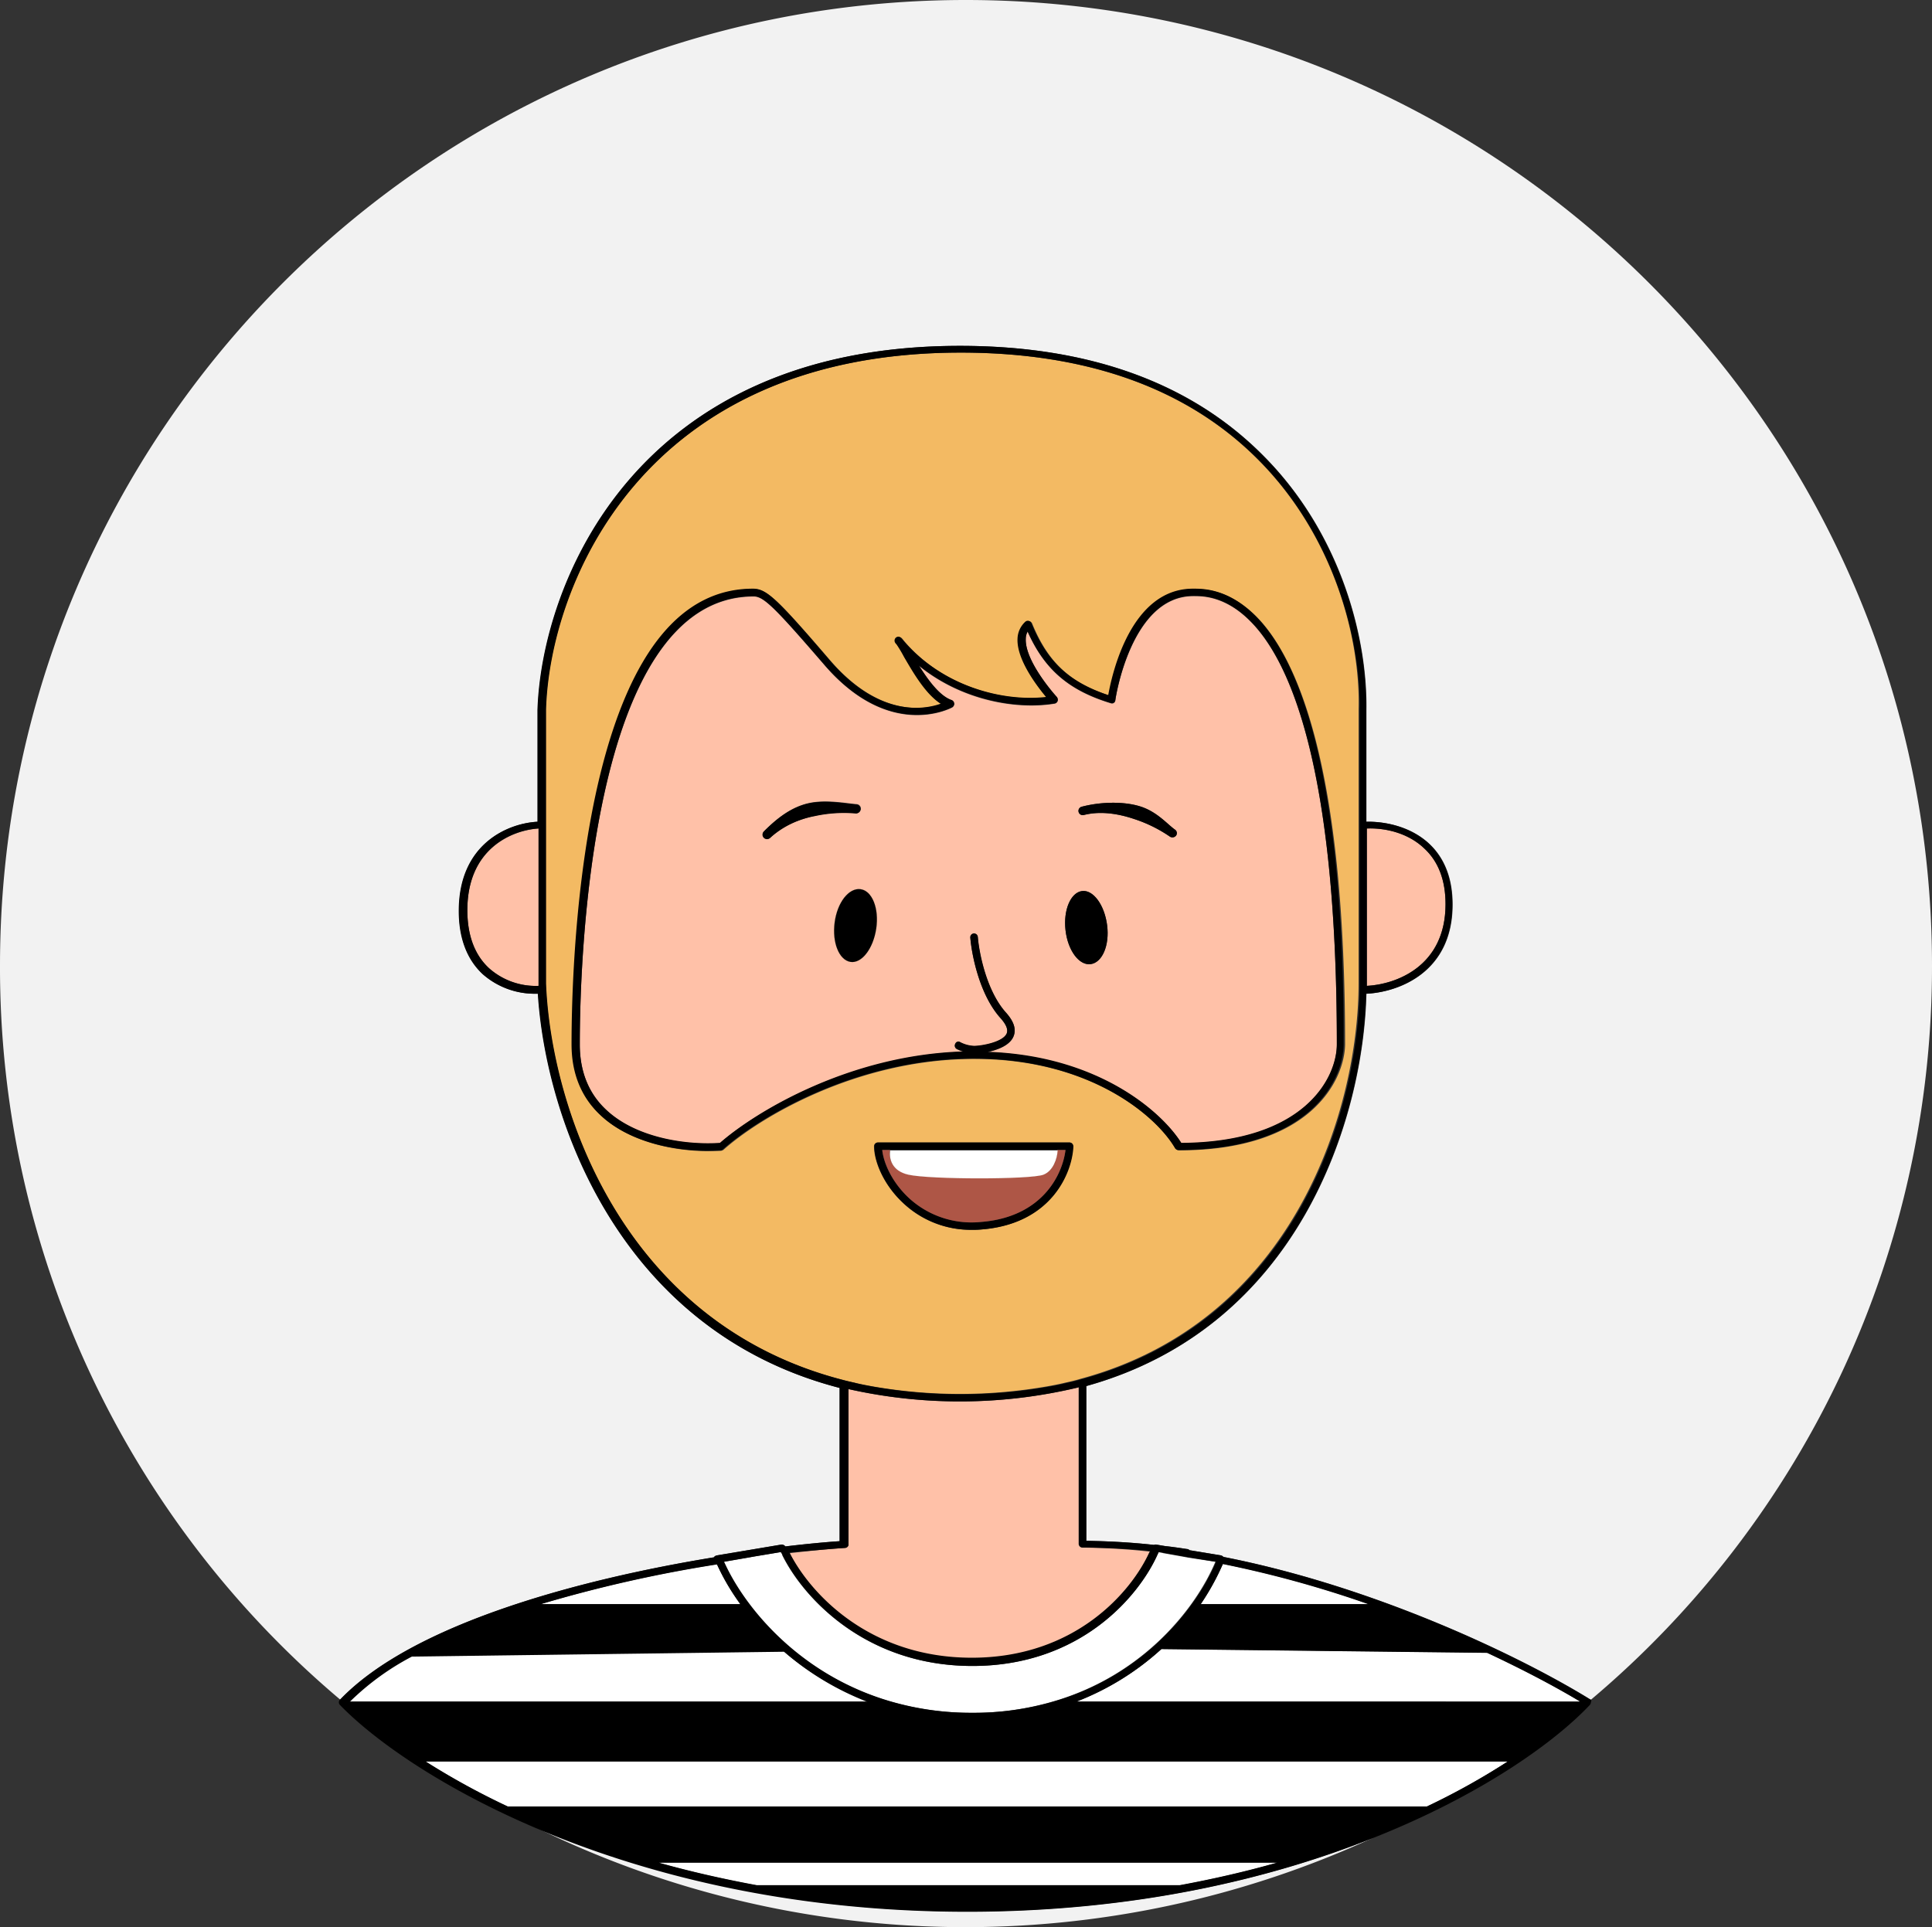 <svg xmlns="http://www.w3.org/2000/svg" viewBox="0 0 515.5 514.3"><rect x="0" y="0" width="515.5" height="514.3" fill="#333333" stroke="none"/><title>Asset 16</title><g id="Layer_2" data-name="Layer 2"><g id="Слой_1" data-name="Слой 1"><path d="M515.5,257.7a255.73,255.73,0,0,1-91,195.9c-.1-.1-.1-.1-.2-.1-18-11.1-56.6-29.9-97.8-38a2.09,2.09,0,0,0-.6-.4l-8.5-1.4a.71.71,0,0,0-.6-.3c-2-.3-4-.6-5.9-.8l-2.4-.4a.75.75,0,0,0-.5.1c-6.2-.7-12.3-1-18.1-1.1V369.9c56.8-15.8,73.9-71.4,74.7-104.7,8.5-.4,23-5.6,23-23.8,0-6.9-2.1-12.4-6.3-16.3-4.9-4.5-11.6-5.9-16.7-5.8V189.5c.3-19.1-6.7-46.9-27.3-67.7-19.3-19.6-46.6-29.5-81.1-29.5-86.8,0-111.6,63.6-112.7,97.2v29.8c-7.8.4-21,5.8-21,23.8,0,7.3,2.2,13,6.4,16.9a21,21,0,0,0,14.1,5.2h.6c2.1,33.6,21.8,90,80.5,105.2v40.9c-4.5.3-9.4.8-14.5,1.4a1.23,1.23,0,0,0-1-.5l-17.3,2.9c-.3.1-.6.2-.7.5-36.1,5.9-80.5,17.8-99.8,38A255.56,255.56,0,0,1,0,257.7C0,115.4,115.4,0,257.7,0S515.5,115.4,515.5,257.7Z" fill="#f2f2f2"/><path d="M233.8,247.8c-.8,5.4-3.9,9.4-6.9,8.9s-4.9-5.1-4.2-10.5,3.8-9.3,6.9-8.9S234.6,242.4,233.8,247.8Z" fill="#f2f2f2"/><path d="M239.9,171c.1.2.3.3.4.5C240.1,171.3,240,171.1,239.9,171Z" fill="#f2f2f2"/><path d="M396.8,441.1l-86.9-1a71.18,71.18,0,0,1-22.6,14H421.6A269.15,269.15,0,0,0,396.8,441.1Zm-283.2,29a197.88,197.88,0,0,0,21.9,12H380.7a181.6,181.6,0,0,0,21.5-12Zm62.2,27q12.3,3.45,26.1,6H314.8c9.2-1.7,17.8-3.7,25.9-6Zm82.6,13c-48.1,0-87.3-10.3-116.2-22.8a260,260,0,0,0,224.5,3C338.9,501.5,302.5,510.1,258.4,510.1ZM309,414.2h0a5.9,5.9,0,0,0,1.4.2Zm-99.9,26.5L109.8,442a74.65,74.65,0,0,0-16.6,12H231.4A73.75,73.75,0,0,1,209.1,440.7Zm-17.8-23.2a357.91,357.91,0,0,0-46.9,10.6h53.2A51.44,51.44,0,0,1,191.3,417.5Zm135-.1a58.51,58.51,0,0,1-5.9,10.7h44.7A279.92,279.92,0,0,0,326.3,417.4Z" fill="#f2f2f2"/><path d="M396.8,441.1l-86.9-1a71.18,71.18,0,0,1-22.6,14H421.6A269.15,269.15,0,0,0,396.8,441.1Zm-283.2,29a197.88,197.88,0,0,0,21.9,12H380.7a181.6,181.6,0,0,0,21.5-12Zm62.2,27q12.3,3.45,26.1,6H314.8c9.2-1.7,17.8-3.7,25.9-6ZM309,414.2h0a5.9,5.9,0,0,0,1.4.2Zm-99.9,26.5L109.8,442a74.65,74.65,0,0,0-16.6,12H231.4A73.75,73.75,0,0,1,209.1,440.7Zm-17.8-23.2a357.91,357.91,0,0,0-46.9,10.6h53.2A51.44,51.44,0,0,1,191.3,417.5Zm135-.1a58.51,58.51,0,0,1-5.9,10.7h44.7A279.92,279.92,0,0,0,326.3,417.4Z" fill="#fff"/><path d="M309,414.2h0a5.9,5.9,0,0,0,1.4.2Z"/><path d="M306.9,414.1c0,.1-.1.2-.2.3-4.8,10.6-19.8,28.2-47.4,28.2-27.3,0-43-17.1-48.5-27.8,0-.1-.1-.2-.1-.3,5.2-.6,10.1-1.1,14.7-1.4a1,1,0,0,0,.9-.7V370.7a135.62,135.62,0,0,0,61.2-.4c.1,0,.2-.1.3-.1V412a1,1,0,0,0,1,1C294.7,413.1,300.8,413.4,306.9,414.1Z" fill="#ffc1a8"/><path d="M309,414.2h0a5.9,5.9,0,0,0,1.4.2Z" fill="#ffc1a8"/><path d="M309,414.2h0a5.9,5.9,0,0,0,1.4.2Z"/><path d="M385.7,241.3c0,16.6-13.2,21.4-21,21.8v-42c4.7-.2,10.9,1.1,15.3,5.3C383.8,229.9,385.7,234.9,385.7,241.3Z" fill="#ffc1a8"/><path d="M143.7,221.1v42a18.72,18.72,0,0,1-13.2-4.7c-3.8-3.5-5.8-8.7-5.8-15.5C124.7,226.5,136.6,221.6,143.7,221.1Z" fill="#ffc1a8"/><path d="M233.8,247.8c-.8,5.4-3.9,9.4-6.9,8.9s-4.9-5.1-4.2-10.5,3.8-9.3,6.9-8.9S234.6,242.4,233.8,247.8Z" fill="#f3ba63"/><path d="M239.9,171c.1.2.3.3.4.5C240.1,171.3,240,171.1,239.9,171Z" fill="#f3ba63"/><path d="M336,123c-18.9-19.2-45.7-28.9-79.7-28.9-85.3,0-109.7,62.3-110.7,95.2v73.2c1.3,32.6,20,90.4,79.1,105.7,1.1.3,2.2.6,3.3.8,1.6.4,3.3.7,4.9,1a135.56,135.56,0,0,0,46.4,0c1.7-.3,3.3-.6,4.9-1,1.4-.3,2.7-.6,4-1,57.9-15.6,74.3-73,74.3-105.6V189.2C363,170.6,356.1,143.4,336,123ZM261.9,328.1a22.6,22.6,0,0,1-2.6.1,26.28,26.28,0,0,1-18.2-7c-5.4-5-7.9-11.3-7.9-15.3a1,1,0,0,1,1-1h51.1a.91.91,0,0,1,.7.3,1.08,1.08,0,0,1,.3.7C286,312.9,280.5,326.6,261.9,328.1ZM314.6,307a1.05,1.05,0,0,1-.9-.5c-4.9-8.3-22.4-23.9-53.7-23.9-31.5,0-57.5,15.8-66.9,24.2-.2.2-.4.2-.6.3-1.1.1-2.3.1-3.6.1-9.1,0-20.9-2.4-28.4-9.4-5.2-4.8-7.8-11.2-7.8-19,0-12.3.7-44,7.6-71.8,8.1-33,21.8-49.8,40.8-49.8,3.5,0,6.2,2.5,20.3,18.9,13.2,15.4,25.3,13.3,29.8,11.8-4-2.6-7.4-8.5-9.8-12.5a33.86,33.86,0,0,0-1.9-3.2c-.1-.2-.3-.3-.4-.5a1.07,1.07,0,0,1,.1-1.4,1.2,1.2,0,0,1,1.4,0,3.81,3.81,0,0,1,.5.6c10.4,12.4,26.6,16.5,38.2,15.2-2.5-3-7.9-10.1-7.6-15.6a6.2,6.2,0,0,1,2.1-4.5,1,1,0,0,1,.9-.2,1.06,1.06,0,0,1,.7.6c4.2,10.3,10,15.7,20.5,19.2,1-5.6,6-28.4,22.6-28.4h.2c2.5,0,9.1,0,16.4,7.2,10.8,10.8,23.8,39.4,23.8,114.4C358.7,288.5,349.5,307,314.6,307Z" fill="#f3ba63"/><path d="M233.8,247.8c-.8,5.4-3.9,9.4-6.9,8.9s-4.9-5.1-4.2-10.5,3.8-9.3,6.9-8.9S234.6,242.4,233.8,247.8Z" fill="#ffc1a8"/><path d="M240.3,171.5c-.1-.2-.3-.3-.4-.5C240,171.1,240.1,171.3,240.3,171.5Z" fill="#ffc1a8"/><path d="M239.9,171c.1.2.3.3.4.5C240.1,171.3,240,171.1,239.9,171Z"/><path d="M333.5,165.7c-6.6-6.6-12.6-6.6-14.9-6.6h-.2c-16.7,0-20.8,27.6-20.8,27.8a.84.84,0,0,1-.4.7.8.8,0,0,1-.8.1c-11.2-3.4-17.7-9-22.2-19.1a4.14,4.14,0,0,0-.5,1.9c-.3,6.1,8.2,15.5,8.3,15.6a1,1,0,0,1,.2,1,1,1,0,0,1-.8.7c-10.3,1.7-24.9-.9-36.2-10.1,2.4,3.8,5.5,8.1,8.7,9.2a1.11,1.11,0,0,1,.7.9,1.23,1.23,0,0,1-.5,1c-.2.1-16.6,9.1-34.2-11.4-13.2-15.3-16.1-18.2-18.8-18.2-44.2,0-46.4,99.6-46.4,119.6,0,7.2,2.4,13.2,7.2,17.6,8,7.4,21.2,9.3,30.2,8.7,9.4-8.3,34.5-23.4,65-24.4a8.42,8.42,0,0,1-1.8-.7,1,1,0,0,1-.4-1.4.92.92,0,0,1,1.3-.4,8.74,8.74,0,0,0,3.7,1c2,0,7.6-1,8.7-3.3.5-1-.1-2.4-1.6-4.1-5.5-6.1-7.7-16.7-8.1-21.5a1,1,0,0,1,2-.2c.3,4.5,2.4,14.6,7.6,20.3,2.1,2.3,2.7,4.4,1.9,6.3-1.1,2.4-4.3,3.5-6.9,4.1,29.5,1.1,46.5,15.9,51.7,24.3,32.8-.2,41.5-17.2,41.5-26.3C356.7,204.4,344.1,176.2,333.5,165.7ZM205.6,223.5a1.2,1.2,0,0,1-1.7-1.7c3.6-3.6,7.4-6.5,12-7.5s10,.1,12.7.3a1.2,1.2,0,1,1-.2,2.4,36.5,36.5,0,0,0-10.9.7C213.1,218.7,208.7,220.4,205.6,223.5Zm28.2,24.3c-.8,5.4-3.9,9.4-6.9,8.9s-4.9-5.1-4.2-10.5,3.8-9.3,6.9-8.9S234.6,242.4,233.8,247.8Zm57.2,9.5c-3.1.4-6.1-3.7-6.7-9.1s1.4-10,4.4-10.4,6,3.7,6.7,9.1S294.1,256.9,291,257.3ZM313.8,223a1.25,1.25,0,0,1-1.6.3,37.08,37.08,0,0,0-9.8-4.8c-4.2-1.4-8.9-2.1-13.2-1a1.14,1.14,0,1,1-.6-2.2c4.9-1.3,11.1-1.5,15.6-.1s7.2,4.7,9.3,6.2A1.13,1.13,0,0,1,313.8,223Z" fill="#ffc1a8"/><path d="M324.3,416.8c0,.1-.1.1-.1.2-4.9,11.6-18.7,30-43.3,37.1a75.65,75.65,0,0,1-21.6,3,76.89,76.89,0,0,1-21.7-3c-24.6-7.1-39.1-25.3-44.4-36.9-.1-.1-.1-.3-.2-.4l7-1.2,1.1-.2,7.2-1.2c.1.2.2.3.3.5s.1.2.1.3c5.4,11,21.9,29.6,50.7,29.6,29.1,0,44.7-19,49.5-30a.37.37,0,0,0,.1-.3,5.9,5.9,0,0,1,1.4.2l4.5.8,1.1.2,1.1.2Z" fill="#fff"/><path d="M286.1,305.2a1.08,1.08,0,0,0-.7-.3H234.3a1,1,0,0,0-1,1c0,4,2.4,10.3,7.9,15.3a26.28,26.28,0,0,0,18.2,7,23.48,23.48,0,0,0,2.6-.1c18.6-1.5,24.1-15.1,24.4-22.1A1.14,1.14,0,0,0,286.1,305.2Zm-24.3,20.9a24.79,24.79,0,0,1-19.3-6.4c-4.5-4.2-6.8-9.3-7.1-12.8h48.9C283.5,313.5,278.1,324.8,261.8,326.1Z"/><path d="M235.4,306.9c.4,3.5,2.6,8.6,7.1,12.8a24.65,24.65,0,0,0,19.3,6.4c16.3-1.3,21.7-12.6,22.5-19.2Zm43,6.5c-3.4,1.3-30.2,1.3-36,0-4.5-1-5.2-4.3-4.9-6.5h44.6C282.1,309.1,281,312.4,278.4,313.4Z" fill="#ae5646"/><path d="M282.2,307c-.1,2.2-1.2,5.5-3.8,6.5-3.4,1.3-30.2,1.3-36,0-4.5-1-5.2-4.3-4.9-6.5Z" fill="#fff"/><path d="M310.4,414.5c-.5-.1-1-.1-1.4-.2v-.1Z" fill="#fff"/><path d="M291,257.3c-3.1.4-6.1-3.7-6.7-9.1s1.4-10,4.4-10.4,6,3.7,6.7,9.1S294.1,256.9,291,257.3Z"/><path d="M233.8,247.8c-.8,5.4-3.9,9.4-6.9,8.9s-4.9-5.1-4.2-10.5,3.8-9.3,6.9-8.9S234.6,242.4,233.8,247.8Z"/><path d="M229.6,216a1.22,1.22,0,0,1-1.3,1.1,36.5,36.5,0,0,0-10.9.7,24.21,24.21,0,0,0-11.9,5.8,1.2,1.2,0,0,1-1.7-1.7c3.6-3.6,7.4-6.5,12-7.5s10,.1,12.7.3A1.21,1.21,0,0,1,229.6,216Z" fill-rule="evenodd"/><path d="M313.8,223a1.25,1.25,0,0,1-1.6.3,37.08,37.08,0,0,0-9.8-4.8c-4.2-1.4-8.9-2.1-13.2-1a1.14,1.14,0,1,1-.6-2.2c4.9-1.3,11.1-1.5,15.6-.1s7.2,4.7,9.3,6.2A1.13,1.13,0,0,1,313.8,223Z" fill-rule="evenodd"/><path d="M334.9,164.3c-7.2-7.2-13.9-7.2-16.4-7.2h-.2c-16.6,0-21.6,22.8-22.6,28.4-10.5-3.5-16.3-8.9-20.5-19.2a1.06,1.06,0,0,0-.7-.6,1,1,0,0,0-.9.2,6.38,6.38,0,0,0-2.1,4.5c-.3,5.5,5.1,12.6,7.6,15.6-11.5,1.3-27.7-2.8-38.2-15.2-.2-.2-.3-.4-.5-.6a1,1,0,0,0-1.4,0,1.07,1.07,0,0,0-.1,1.4c.1.2.3.3.4.5a33.86,33.86,0,0,1,1.9,3.2c2.4,4.1,5.7,9.9,9.8,12.5-4.5,1.6-16.6,3.7-29.8-11.8-14.1-16.5-16.8-18.9-20.3-18.9-19,0-32.7,16.7-40.8,49.8-6.8,27.9-7.6,59.5-7.6,71.8,0,7.8,2.6,14.2,7.8,19,7.5,7,19.3,9.4,28.4,9.4,1.3,0,2.5-.1,3.6-.1a.86.86,0,0,0,.6-.3c9.3-8.3,35.3-24.2,66.9-24.2,31.4,0,48.9,15.6,53.7,23.9a1.05,1.05,0,0,0,.9.5c34.9,0,44.1-18.5,44.1-28.3C358.7,203.7,345.8,175.1,334.9,164.3Zm-95,6.7a2.18,2.18,0,0,1,.4.5C240.2,171.3,240,171.2,239.9,171Zm75.3,134c-5.3-8.4-22.2-23.3-51.7-24.3,2.6-.5,5.9-1.7,6.9-4.1.8-1.8.2-3.9-1.9-6.3-5.2-5.7-7.2-15.8-7.6-20.3a1,1,0,0,0-2,.2c.4,4.8,2.5,15.4,8.1,21.5,1.5,1.7,2,3,1.6,4.1-1,2.3-6.7,3.3-8.7,3.3a8.74,8.74,0,0,1-3.7-1,.88.88,0,0,0-1.3.4,1,1,0,0,0,.4,1.4,8.42,8.42,0,0,0,1.8.7c-30.5.9-55.5,16.1-65,24.4-9,.6-22.2-1.3-30.2-8.7-4.8-4.4-7.2-10.3-7.2-17.6,0-20,2.2-119.6,46.4-119.6,2.6,0,5.6,2.9,18.8,18.2,17.6,20.5,34,11.5,34.2,11.4a1,1,0,0,0,.5-1,1.07,1.07,0,0,0-.7-.9c-3.2-1.1-6.3-5.4-8.7-9.2,11.2,9.1,25.8,11.8,36.2,10.1a1,1,0,0,0,.8-.7,1.23,1.23,0,0,0-.2-1c-.1-.1-8.6-9.4-8.3-15.6a3.83,3.83,0,0,1,.5-1.9c4.5,10.1,11,15.7,22.2,19.1a1.06,1.06,0,0,0,.8-.1,1,1,0,0,0,.4-.7c0-.3,4.1-27.8,20.8-27.8h.2c2.3,0,8.3,0,14.9,6.6,10.6,10.5,23.2,38.7,23.2,113C356.7,287.7,348,304.8,315.2,305Z"/><path d="M424.4,453.6c-.1-.1-.1-.1-.2-.1-18-11.1-56.6-29.9-97.8-38a2.09,2.09,0,0,0-.6-.4l-8.5-1.4a.71.71,0,0,0-.6-.3c-2-.3-4-.6-5.9-.8l-2.4-.4a.75.75,0,0,0-.5.1c-6.2-.7-12.3-1-18.1-1.1V369.9c56.8-15.8,73.9-71.4,74.7-104.7,8.5-.4,23-5.6,23-23.8,0-6.9-2.1-12.4-6.3-16.3-4.9-4.5-11.6-5.9-16.7-5.8V189.5c.3-19.1-6.7-46.9-27.3-67.7-19.3-19.6-46.6-29.5-81.1-29.5-86.8,0-111.6,63.6-112.7,97.2v29.8c-7.8.4-21,5.8-21,23.8,0,7.3,2.2,13,6.4,16.9a21,21,0,0,0,14.1,5.2h.6c2.1,33.6,21.8,90,80.5,105.2v40.9c-4.5.3-9.4.8-14.5,1.4a1.23,1.23,0,0,0-1-.5l-17.3,2.9c-.3.1-.6.2-.7.5-36.1,5.9-80.5,17.8-99.8,38a1,1,0,0,0,0,1.4c8.6,8.9,26,21.5,51.2,32.4,28.9,12.5,68.1,22.8,116.2,22.8,44.1,0,80.5-8.6,108.3-19.7,29-11.5,48.6-25.7,57.8-35.5a1.14,1.14,0,0,0,.3-.8C424.7,453.9,424.6,453.7,424.4,453.6ZM364.7,221.1c4.7-.2,10.9,1.1,15.3,5.3,3.8,3.5,5.7,8.5,5.7,14.9,0,16.6-13.2,21.4-21,21.8Zm-221,42a18.72,18.72,0,0,1-13.2-4.7c-3.8-3.5-5.8-8.7-5.8-15.5,0-16.5,11.9-21.4,19-21.8ZM326.3,417.4a294.59,294.59,0,0,1,38.8,10.7H320.4A74.55,74.55,0,0,0,326.3,417.4ZM145.7,262.5V189.3c1-32.9,25.4-95.2,110.7-95.2,34,0,60.8,9.7,79.7,28.9,20.1,20.4,26.9,47.6,26.7,66.3v73.2c0,32.5-16.4,90-74.3,105.6-1.3.4-2.7.7-4,1-1.6.4-3.2.7-4.9,1a135.56,135.56,0,0,1-46.4,0c-1.7-.3-3.3-.6-4.9-1-1.1-.3-2.2-.5-3.3-.8C165.7,353,147,295.2,145.7,262.5Zm143,106.6Zm-63.2,44a1,1,0,0,0,.9-.7V370.7a135.62,135.62,0,0,0,61.2-.4c.1,0,.2-.1.3-.1V412a1,1,0,0,0,1,1q8.7,0,18,.9c0,.1-.1.2-.2.3-4.8,10.6-19.8,28.2-47.4,28.2-27.3,0-43-17.1-48.5-27.8,0-.1-.1-.2-.1-.3C215.9,413.9,220.9,413.4,225.5,413.1Zm-25.4,2.5,1.1-.2,7.2-1.2c.1.2.2.3.3.5s.1.2.1.3c5.4,11,21.9,29.6,50.7,29.6,29.1,0,44.7-19,49.5-30a.37.37,0,0,0,.1-.3v-.1l1.4.2,4.5.8,1.1.2,1.1.2,7.3,1.2c0,.1-.1.1-.1.2-4.9,11.6-18.7,30-43.3,37.1a75.65,75.65,0,0,1-21.6,3,76.89,76.89,0,0,1-21.7-3c-24.6-7.1-39.1-25.3-44.4-36.9-.1-.1-.1-.3-.2-.4Zm-8.8,1.9a65.15,65.15,0,0,0,6.2,10.6H144.3A363,363,0,0,1,191.3,417.5Zm-81.4,24.6,99.3-1.3a76,76,0,0,0,22.3,13.4H93.3A69.76,69.76,0,0,1,109.9,442.1Zm204.9,61H201.9q-13.8-2.55-26.1-6H340.7C332.6,499.4,324,501.4,314.8,503.1Zm65.9-21H135.5a197.88,197.88,0,0,1-21.9-12H402.3A191.92,191.92,0,0,1,380.7,482.1Zm-93.4-28a73,73,0,0,0,22.6-14l86.9,1c10,4.7,18.5,9.2,24.8,13Z"/></g></g></svg>